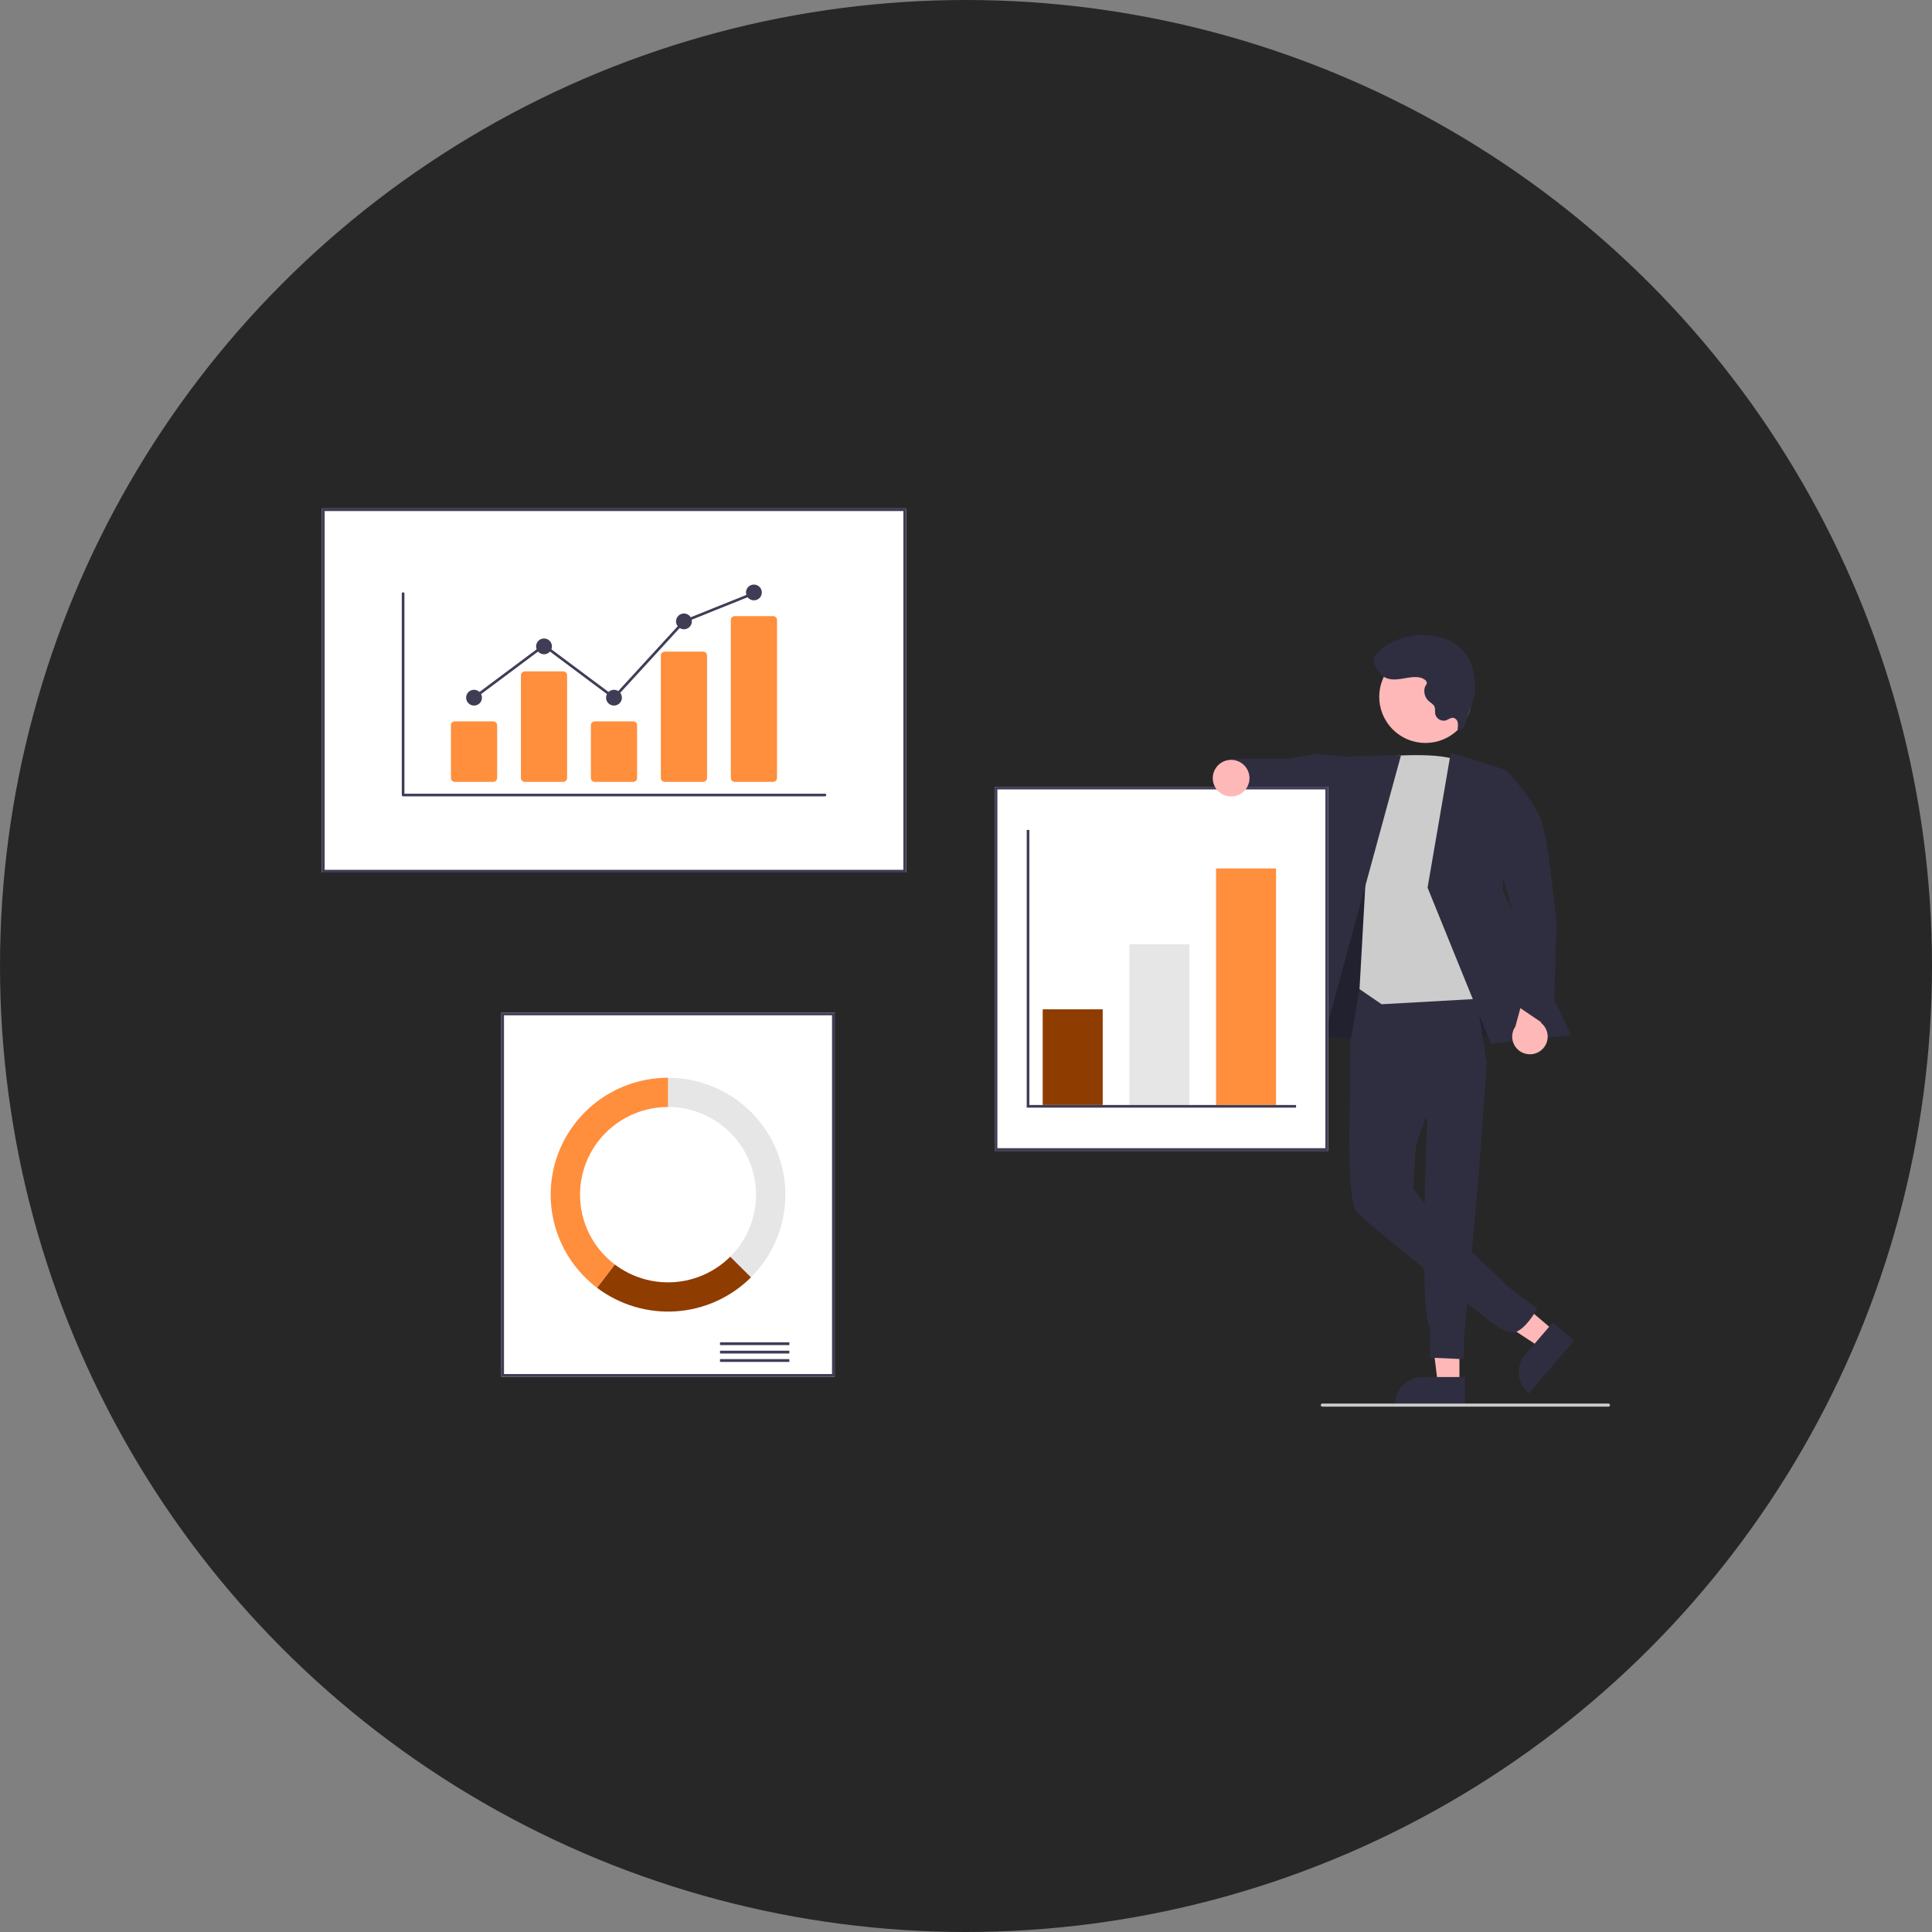 <svg width="114" height="114" viewBox="0 0 114 114" fill="none" xmlns="http://www.w3.org/2000/svg">
<rect x="0" y="0" width="114" height="114" fill="#808080" stroke="none"/>
<circle cx="57" cy="57" r="57" fill="#272727"/>
<g clip-path="url(#clip0)">
<path d="M86.115 81.668L84.844 81.668L84.239 76.781L86.115 76.781L86.115 81.668Z" fill="#FFB8B8"/>
<path d="M86.44 82.896L82.34 82.896V82.844C82.34 82.422 82.508 82.018 82.808 81.72C83.107 81.421 83.513 81.254 83.936 81.254H83.936L86.44 81.254L86.44 82.896Z" fill="#2F2E41"/>
<path d="M91.727 78.553L90.902 79.517L86.779 76.803L87.997 75.381L91.727 78.553Z" fill="#FFB8B8"/>
<path d="M92.875 79.104L90.214 82.212L90.175 82.178C89.853 81.904 89.653 81.514 89.62 81.094C89.586 80.674 89.722 80.257 89.997 79.936L89.997 79.936L91.622 78.038L92.875 79.104Z" fill="#2F2E41"/>
<path d="M77.088 57.635L76.692 61.272L92.691 61.045L85.714 49.717L80.017 49.513L77.088 57.635Z" fill="#2F2E41"/>
<path opacity="0.28" d="M77.088 57.635L76.692 61.272L92.691 61.045L85.714 49.717L80.017 49.513L77.088 57.635Z" fill="black"/>
<path d="M80.234 58.26L79.669 61.588V64.562L84.223 66.043C84.223 66.043 83.69 77.598 84.401 78.334L84.383 80.11L86.37 80.2L86.386 78.95L87.228 69.605L87.725 62.743L86.92 57.541L80.234 58.26Z" fill="#2F2E41"/>
<path d="M83.762 61.124L79.669 64.562C79.669 64.562 79.429 70.765 80.037 71.493C80.56 72.117 87.356 77.506 87.356 77.506C87.356 77.506 88.563 78.61 89.24 78.628C89.917 78.645 90.704 77.231 90.704 77.231L89.137 76.044C89.137 76.044 85.076 72.267 83.87 70.765C83.383 70.159 83.383 70.098 83.383 70.098L83.549 67.578L85.222 62.899L83.762 61.124Z" fill="#2F2E41"/>
<path d="M79.416 44.657L77.652 44.494L76.051 44.76L72.661 44.761L72.373 47.209L75.466 47.899L76.22 47.531L79.362 48.724L79.416 44.657Z" fill="#2F2E41"/>
<path d="M81.524 44.649C81.524 44.649 85.269 44.3 86.121 44.966C86.973 45.633 88.798 58.848 88.798 58.848L81.524 59.257L80.22 58.363L80.59 51.766L81.524 44.649Z" fill="#CCCCCC"/>
<path d="M82.667 44.567L78.536 44.657L74.684 62L77.726 62.667L82.667 44.567Z" fill="#2F2E41"/>
<path d="M85.604 44.42L88.859 45.435L88.674 52.561L92.691 61.08L87.969 61.575L84.235 52.377L85.604 44.42Z" fill="#2F2E41"/>
<path d="M90.971 61.945C91.085 61.845 91.175 61.721 91.236 61.583C91.297 61.444 91.327 61.293 91.323 61.142C91.319 60.991 91.282 60.842 91.215 60.706C91.147 60.571 91.05 60.451 90.931 60.357L91.586 58.081L90.295 57.347L89.416 60.574C89.27 60.784 89.206 61.039 89.237 61.293C89.268 61.546 89.391 61.779 89.582 61.948C89.774 62.117 90.021 62.21 90.277 62.209C90.533 62.209 90.78 62.115 90.971 61.945Z" fill="#FFB8B8"/>
<path d="M86.973 45.633L88.898 45.467C88.898 45.467 90.627 47.268 91.02 48.663C91.414 50.058 91.839 54.423 91.839 54.423L91.662 60.807L89.411 59.284L89.26 53.793L86.973 45.633Z" fill="#2F2E41"/>
<path d="M86.508 42.424C87.231 41.106 86.745 39.453 85.422 38.733C84.1 38.012 82.441 38.497 81.718 39.815C80.995 41.133 81.481 42.785 82.804 43.506C84.127 44.226 85.785 43.742 86.508 42.424Z" fill="#FFB8B8"/>
<path d="M83.809 39.984C83.451 39.901 83.079 39.993 82.716 40.052C82.354 40.111 81.954 40.131 81.647 39.929C81.42 39.78 81.281 39.534 81.15 39.297C81.096 39.212 81.059 39.117 81.043 39.018C81.028 38.843 81.14 38.683 81.259 38.553C81.811 37.948 82.617 37.617 83.431 37.512C84.102 37.412 84.787 37.496 85.414 37.753C86.031 38.023 86.562 38.517 86.805 39.144C86.917 39.465 86.987 39.799 87.013 40.137C87.049 40.386 87.054 40.639 87.027 40.889C86.994 41.075 86.945 41.257 86.88 41.434L86.478 42.644C86.449 42.759 86.395 42.865 86.32 42.956C86.281 43.001 86.229 43.032 86.172 43.044C86.114 43.057 86.054 43.05 86 43.026C86.032 42.895 86.037 42.758 86.014 42.625C86.002 42.558 85.969 42.497 85.921 42.449C85.874 42.401 85.813 42.368 85.746 42.355C85.598 42.34 85.471 42.454 85.331 42.503C85.266 42.522 85.199 42.529 85.132 42.522C85.065 42.515 85.001 42.495 84.942 42.463C84.882 42.431 84.83 42.388 84.788 42.336C84.746 42.284 84.714 42.224 84.695 42.16C84.691 42.147 84.688 42.134 84.685 42.121C84.663 41.982 84.7 41.834 84.648 41.704C84.586 41.552 84.423 41.472 84.3 41.363C84.188 41.26 84.108 41.127 84.069 40.98C84.03 40.833 84.034 40.678 84.08 40.534C84.113 40.433 84.206 40.387 84.187 40.272C84.163 40.12 83.938 40.014 83.809 39.984Z" fill="#2F2E41"/>
<path d="M53.462 51.481H19V30H53.462V51.481Z" fill="white"/>
<path d="M53.462 51.481H19V30H53.462V51.481ZM19.157 51.324H53.304V30.157H19.157V51.324Z" fill="#3F3D56"/>
<path d="M49.252 81.233H29.582V59.752H49.252V81.233Z" fill="white"/>
<path d="M49.252 81.233H29.582V59.752H49.252V81.233ZM29.739 81.077H49.094V59.909H29.739V81.077Z" fill="#3F3D56"/>
<path d="M46.577 79.205H42.485V79.37H46.577V79.205Z" fill="#3F3D56"/>
<path d="M46.577 79.7H42.485V79.866H46.577V79.7Z" fill="#3F3D56"/>
<path d="M46.577 80.196H42.485V80.362H46.577V80.196Z" fill="#3F3D56"/>
<path d="M39.417 63.594V65.319C40.444 65.319 41.449 65.622 42.303 66.191C43.156 66.759 43.822 67.567 44.215 68.513C44.608 69.458 44.711 70.499 44.511 71.502C44.31 72.506 43.816 73.428 43.089 74.152L44.313 75.371C45.282 74.406 45.941 73.177 46.208 71.839C46.475 70.501 46.338 69.113 45.814 67.853C45.29 66.592 44.403 65.515 43.264 64.757C42.126 63.998 40.787 63.594 39.417 63.594Z" fill="#E6E6E6"/>
<path d="M44.313 75.371L43.089 74.152C42.202 75.036 41.022 75.571 39.769 75.655C38.516 75.74 37.275 75.369 36.276 74.612L35.228 75.986C36.561 76.995 38.216 77.489 39.886 77.376C41.557 77.263 43.129 76.551 44.313 75.371Z" fill="#8F3C00"/>
<path d="M34.225 70.493C34.225 69.813 34.359 69.141 34.62 68.513C34.881 67.885 35.263 67.315 35.745 66.834C36.228 66.354 36.8 65.972 37.43 65.713C38.06 65.453 38.736 65.319 39.417 65.319V63.594C37.968 63.594 36.555 64.047 35.378 64.89C34.201 65.732 33.319 66.922 32.856 68.29C32.393 69.659 32.373 71.138 32.799 72.519C33.224 73.899 34.074 75.112 35.228 75.986L36.276 74.612C35.638 74.13 35.121 73.507 34.765 72.793C34.409 72.078 34.224 71.291 34.225 70.493Z" fill="#FF8E3D"/>
<path d="M78.363 67.906H58.693V46.424H78.363V67.906Z" fill="white"/>
<path d="M78.363 67.906H58.693V46.424H78.363V67.906ZM58.851 67.749H78.206V46.581H58.851V67.749Z" fill="#3F3D56"/>
<path d="M65.067 59.556H61.526V65.201H65.067V59.556Z" fill="#8F3C00"/>
<path d="M70.181 55.715H66.64V65.201H70.181V55.715Z" fill="#E6E6E6"/>
<path d="M75.295 51.246H71.754V65.201H75.295V51.246Z" fill="#FF8E3D"/>
<path d="M76.475 65.358H60.582V48.972H60.739V65.201H76.475V65.358Z" fill="#3F3D56"/>
<path d="M72.644 46.996C73.242 46.996 73.727 46.513 73.727 45.917C73.727 45.32 73.242 44.837 72.644 44.837C72.045 44.837 71.56 45.32 71.56 45.917C71.56 46.513 72.045 46.996 72.644 46.996Z" fill="#FFB8B8"/>
<path d="M94.909 83H78.022C77.999 83 77.975 82.991 77.959 82.974C77.942 82.957 77.932 82.934 77.932 82.91C77.932 82.886 77.942 82.863 77.959 82.846C77.975 82.829 77.999 82.82 78.022 82.82H94.909C94.933 82.82 94.956 82.829 94.973 82.846C94.99 82.863 95 82.886 95 82.91C95 82.934 94.99 82.957 94.973 82.974C94.956 82.991 94.933 83 94.909 83Z" fill="#CCCCCC"/>
<path d="M48.676 46.989H23.786C23.765 46.989 23.745 46.98 23.731 46.966C23.716 46.951 23.708 46.932 23.708 46.911V35.024C23.708 35.003 23.716 34.984 23.731 34.969C23.745 34.955 23.765 34.946 23.786 34.946C23.807 34.946 23.826 34.955 23.841 34.969C23.856 34.984 23.864 35.003 23.864 35.024V46.833H48.676C48.686 46.833 48.696 46.835 48.706 46.839C48.715 46.843 48.724 46.849 48.731 46.856C48.738 46.863 48.744 46.872 48.748 46.881C48.752 46.891 48.754 46.901 48.754 46.911C48.754 46.921 48.752 46.931 48.748 46.941C48.744 46.95 48.738 46.959 48.731 46.966C48.724 46.973 48.715 46.979 48.706 46.983C48.696 46.987 48.686 46.989 48.676 46.989Z" fill="#3F3D56"/>
<path d="M29.103 46.135H26.84C26.778 46.135 26.72 46.111 26.676 46.067C26.633 46.024 26.608 45.966 26.608 45.904V42.795C26.608 42.734 26.633 42.675 26.676 42.632C26.72 42.589 26.778 42.565 26.84 42.565H29.103C29.165 42.565 29.224 42.589 29.267 42.632C29.31 42.675 29.335 42.734 29.335 42.795V45.904C29.335 45.966 29.31 46.024 29.267 46.067C29.224 46.111 29.165 46.135 29.103 46.135Z" fill="#FF8E3D"/>
<path d="M33.232 46.135H30.968C30.907 46.135 30.848 46.111 30.805 46.067C30.761 46.024 30.737 45.965 30.737 45.904V39.846C30.737 39.784 30.761 39.726 30.805 39.683C30.848 39.639 30.907 39.615 30.968 39.615H33.232C33.293 39.615 33.352 39.639 33.395 39.683C33.439 39.726 33.463 39.784 33.463 39.846V45.904C33.463 45.965 33.439 46.024 33.395 46.067C33.352 46.111 33.293 46.135 33.232 46.135Z" fill="#FF8E3D"/>
<path d="M37.361 46.135H35.097C35.036 46.135 34.977 46.111 34.934 46.067C34.89 46.024 34.866 45.966 34.866 45.904V42.795C34.866 42.734 34.89 42.675 34.934 42.632C34.977 42.589 35.036 42.565 35.097 42.565H37.361C37.422 42.565 37.481 42.589 37.524 42.632C37.568 42.675 37.592 42.734 37.592 42.795V45.904C37.592 45.966 37.568 46.024 37.524 46.067C37.481 46.111 37.422 46.135 37.361 46.135Z" fill="#FF8E3D"/>
<path d="M41.489 46.135H39.225C39.165 46.136 39.107 46.114 39.064 46.073C39.02 46.031 38.995 45.975 38.994 45.915V38.671C38.995 38.611 39.02 38.555 39.064 38.513C39.107 38.472 39.165 38.45 39.225 38.451H41.489C41.549 38.45 41.607 38.472 41.65 38.513C41.693 38.555 41.718 38.611 41.72 38.671V45.915C41.718 45.975 41.693 46.031 41.65 46.073C41.607 46.114 41.549 46.136 41.489 46.135Z" fill="#FF8E3D"/>
<path d="M45.618 46.135H43.354C43.292 46.135 43.234 46.111 43.19 46.067C43.147 46.024 43.123 45.966 43.123 45.904V36.586C43.123 36.525 43.147 36.466 43.19 36.423C43.234 36.38 43.292 36.355 43.354 36.355H45.618C45.679 36.355 45.738 36.38 45.781 36.423C45.824 36.466 45.849 36.525 45.849 36.586V45.904C45.849 45.966 45.824 46.024 45.781 46.067C45.738 46.111 45.679 46.135 45.618 46.135Z" fill="#FF8E3D"/>
<path d="M27.972 41.633C28.23 41.633 28.439 41.425 28.439 41.167C28.439 40.91 28.23 40.702 27.972 40.702C27.714 40.702 27.504 40.91 27.504 41.167C27.504 41.425 27.714 41.633 27.972 41.633Z" fill="#3F3D56"/>
<path d="M32.1 38.606C32.358 38.606 32.568 38.398 32.568 38.141C32.568 37.883 32.358 37.675 32.1 37.675C31.842 37.675 31.633 37.883 31.633 38.141C31.633 38.398 31.842 38.606 32.1 38.606Z" fill="#3F3D56"/>
<path d="M36.229 41.633C36.487 41.633 36.696 41.425 36.696 41.167C36.696 40.91 36.487 40.702 36.229 40.702C35.971 40.702 35.761 40.91 35.761 41.167C35.761 41.425 35.971 41.633 36.229 41.633Z" fill="#3F3D56"/>
<path d="M40.356 37.132C40.615 37.132 40.824 36.923 40.824 36.666C40.824 36.409 40.615 36.2 40.356 36.2C40.098 36.2 39.889 36.409 39.889 36.666C39.889 36.923 40.098 37.132 40.356 37.132Z" fill="#3F3D56"/>
<path d="M44.485 35.424C44.743 35.424 44.953 35.215 44.953 34.958C44.953 34.701 44.743 34.493 44.485 34.493C44.227 34.493 44.018 34.701 44.018 34.958C44.018 35.215 44.227 35.424 44.485 35.424Z" fill="#3F3D56"/>
<path d="M36.239 41.272L32.1 38.183L28.019 41.23L27.925 41.105L32.1 37.989L36.219 41.063L40.312 36.6L40.328 36.594L44.456 34.936L44.514 35.08L40.403 36.731L36.239 41.272Z" fill="#3F3D56"/>
</g>
<defs>
<clipPath id="clip0">
<rect width="76" height="53" fill="white" transform="translate(19 30)"/>
</clipPath>
</defs>
</svg>
